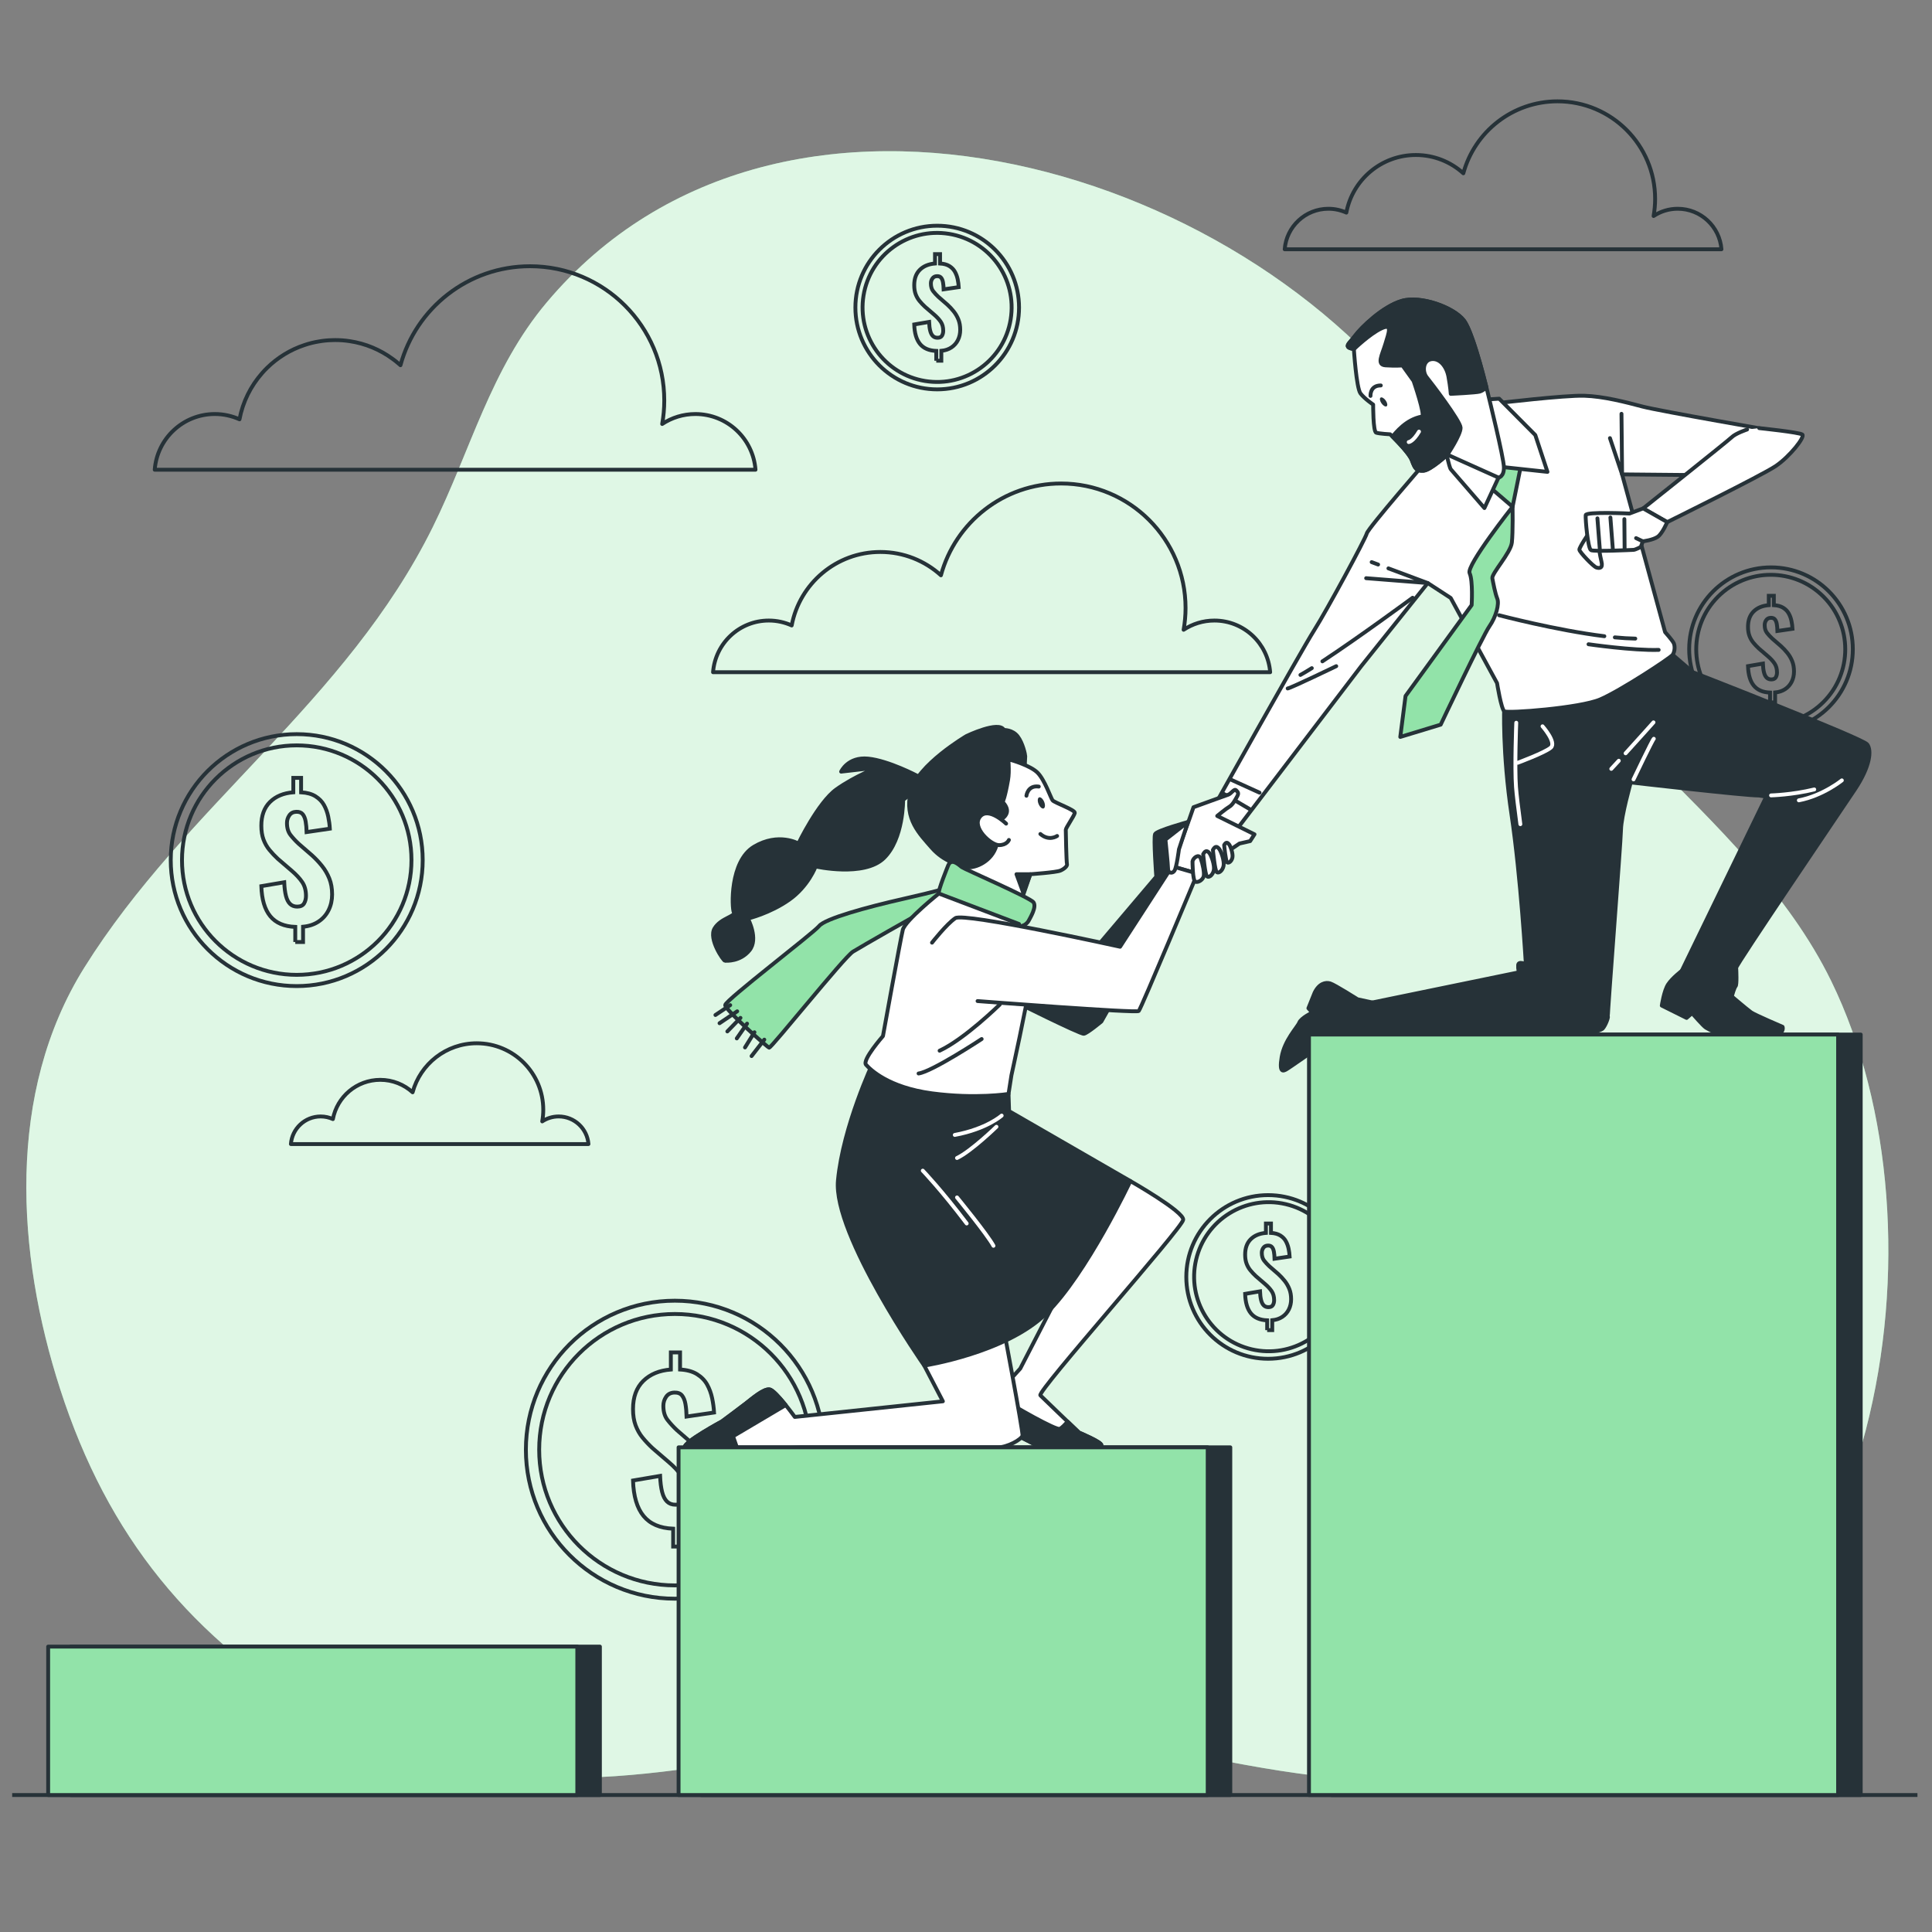 <?xml version="1.0" encoding="utf-8"?>
<!-- Generator: Adobe Illustrator 27.5.0, SVG Export Plug-In . SVG Version: 6.00 Build 0)  -->
<svg version="1.1" xmlns="http://www.w3.org/2000/svg" xmlns:xlink="http://www.w3.org/1999/xlink" x="0px" y="0px"
	 viewBox="0 0 500 500" style="enable-background:new 0 0 500 500;" xml:space="preserve">
<rect x="0" y="0" width="500" height="500" fill="#808080" stroke="none"/>
<g id="Background_Simple">
	<g>
		<path style="fill:#92E3A9;" d="M383.163,133.143c-3.35-6.492-6.862-12.887-10.857-18.98
			C326.195,43.845,202.699,5.565,141.507,78.247c-14.585,17.323-19.668,38.256-29.484,58.123
			c-22.327,45.185-64.042,72.199-90.198,114.039c-20.275,32.434-17.572,74.002-6.262,109.064
			c12.291,38.1,33.921,64.709,68.519,84.936c38.787,22.676,80.272,16.38,122.197,8.489c18.855-3.549,38.295-7.169,57.574-5.815
			c24.137,1.696,47.968,8.527,71.915,11.848c24.905,3.453,50.745,4.27,74.736-3.256c76.83-24.1,95.031-137.037,63.437-201.732
			c-11.184-22.9-30.138-40.567-47.738-58.492C407.204,176.101,395.559,157.164,383.163,133.143z"/>
		<path style="opacity:0.7;fill:#FFFFFF;" d="M383.163,133.143c-3.35-6.492-6.862-12.887-10.857-18.98
			C326.195,43.845,202.699,5.565,141.507,78.247c-14.585,17.323-19.668,38.256-29.484,58.123
			c-22.327,45.185-64.042,72.199-90.198,114.039c-20.275,32.434-17.572,74.002-6.262,109.064
			c12.291,38.1,33.921,64.709,68.519,84.936c38.787,22.676,80.272,16.38,122.197,8.489c18.855-3.549,38.295-7.169,57.574-5.815
			c24.137,1.696,47.968,8.527,71.915,11.848c24.905,3.453,50.745,4.27,74.736-3.256c76.83-24.1,95.031-137.037,63.437-201.732
			c-11.184-22.9-30.138-40.567-47.738-58.492C407.204,176.101,395.559,157.164,383.163,133.143z"/>
	</g>
</g>
<g id="Floor">
	<line style="fill:none;stroke:#263238;stroke-miterlimit:10;" x1="3.15" y1="464.552" x2="496.232" y2="464.552"/>
</g>
<g id="Money">
	<g>
		<circle style="fill:none;stroke:#263238;stroke-miterlimit:10;" cx="76.792" cy="222.597" r="32.602"/>
		<circle style="fill:none;stroke:#263238;stroke-miterlimit:10;" cx="76.792" cy="222.597" r="29.693"/>
		<g>
			<path style="fill:none;stroke:#263238;stroke-miterlimit:10;" d="M76.414,243.793v-3.908c-2.885-0.112-5.043-1.036-6.471-2.774
				c-1.428-1.736-2.2-4.328-2.311-7.774l5.925-1.008c0.056,1.401,0.203,2.57,0.441,3.508c0.238,0.939,0.595,1.639,1.072,2.101
				c0.476,0.462,1.092,0.693,1.849,0.693c0.868,0,1.463-0.28,1.786-0.84c0.322-0.56,0.483-1.204,0.483-1.933
				c0-1.429-0.33-2.626-0.988-3.593c-0.658-0.967-1.562-1.94-2.71-2.921l-3.572-3.067c-0.813-0.756-1.541-1.527-2.185-2.311
				c-0.645-0.784-1.156-1.681-1.534-2.689c-0.378-1.009-0.567-2.199-0.567-3.572c0-2.633,0.749-4.685,2.248-6.156
				c1.498-1.471,3.509-2.304,6.03-2.5v-3.74h2.017v3.74c1.513,0.084,2.752,0.427,3.719,1.029c0.966,0.603,1.702,1.359,2.206,2.269
				c0.504,0.91,0.868,1.905,1.092,2.983c0.224,1.079,0.364,2.122,0.42,3.131l-6.009,0.883c-0.028-1.036-0.112-1.954-0.252-2.752
				c-0.141-0.799-0.393-1.422-0.756-1.87c-0.364-0.448-0.925-0.658-1.681-0.63c-0.785,0.028-1.38,0.336-1.786,0.924
				c-0.407,0.588-0.609,1.247-0.609,1.975c0,1.289,0.308,2.326,0.925,3.109c0.616,0.785,1.316,1.541,2.101,2.269l3.488,3.025
				c0.924,0.84,1.778,1.751,2.563,2.731c0.784,0.981,1.414,2.066,1.891,3.257c0.476,1.191,0.714,2.557,0.714,4.097
				c0,1.485-0.301,2.836-0.903,4.055c-0.603,1.219-1.471,2.206-2.605,2.962c-1.135,0.757-2.473,1.204-4.013,1.345v3.95H76.414z"/>
		</g>
	</g>
	<g>
		<circle style="fill:none;stroke:#263238;stroke-miterlimit:10;" cx="242.551" cy="79.592" r="21.176"/>
		
			<ellipse transform="matrix(0.161 -0.987 0.987 0.161 124.912 306.147)" style="fill:none;stroke:#263238;stroke-miterlimit:10;" cx="242.551" cy="79.592" rx="19.287" ry="19.287"/>
		<g>
			<path style="fill:none;stroke:#263238;stroke-miterlimit:10;" d="M242.305,93.36v-2.538c-1.874-0.073-3.275-0.673-4.203-1.802
				c-0.928-1.128-1.429-2.811-1.501-5.049l3.848-0.655c0.036,0.91,0.132,1.669,0.287,2.279c0.154,0.61,0.386,1.064,0.696,1.365
				c0.309,0.3,0.71,0.45,1.201,0.45c0.564,0,0.951-0.182,1.16-0.546c0.209-0.364,0.314-0.782,0.314-1.256
				c0-0.928-0.214-1.706-0.642-2.334c-0.428-0.628-1.014-1.26-1.76-1.897l-2.32-1.992c-0.528-0.491-1.001-0.992-1.419-1.501
				c-0.419-0.509-0.751-1.092-0.996-1.747c-0.246-0.655-0.368-1.428-0.368-2.32c0-1.71,0.487-3.043,1.46-3.998
				c0.973-0.955,2.279-1.496,3.917-1.624v-2.429h1.31v2.429c0.983,0.055,1.788,0.278,2.415,0.669
				c0.628,0.392,1.105,0.883,1.433,1.474c0.328,0.591,0.564,1.238,0.71,1.938c0.146,0.701,0.236,1.378,0.273,2.034l-3.903,0.573
				c-0.018-0.673-0.073-1.269-0.163-1.788c-0.091-0.519-0.255-0.923-0.491-1.215c-0.237-0.291-0.601-0.427-1.092-0.41
				c-0.51,0.018-0.896,0.218-1.16,0.6c-0.264,0.382-0.396,0.81-0.396,1.283c0,0.837,0.2,1.511,0.601,2.02
				c0.4,0.51,0.855,1.001,1.365,1.474l2.266,1.965c0.6,0.546,1.155,1.137,1.665,1.774c0.509,0.637,0.919,1.342,1.228,2.115
				c0.309,0.774,0.464,1.661,0.464,2.661c0,0.965-0.196,1.842-0.587,2.634c-0.391,0.792-0.955,1.433-1.692,1.924
				c-0.737,0.491-1.606,0.782-2.607,0.873v2.566H242.305z"/>
		</g>
	</g>
	<g>
		<circle style="fill:none;stroke:#263238;stroke-miterlimit:10;" cx="328.188" cy="330.473" r="21.176"/>
		
			<ellipse transform="matrix(0.228 -0.974 0.974 0.228 -68.375 574.722)" style="fill:none;stroke:#263238;stroke-miterlimit:10;" cx="328.188" cy="330.473" rx="19.287" ry="19.287"/>
		<g>
			<path style="fill:none;stroke:#263238;stroke-miterlimit:10;" d="M327.942,344.241v-2.538c-1.874-0.073-3.275-0.673-4.203-1.802
				c-0.928-1.128-1.429-2.811-1.501-5.049l3.848-0.655c0.036,0.91,0.132,1.67,0.287,2.279c0.154,0.61,0.386,1.065,0.696,1.365
				c0.309,0.3,0.71,0.45,1.201,0.45c0.564,0,0.95-0.182,1.16-0.546c0.209-0.364,0.314-0.782,0.314-1.255
				c0-0.928-0.214-1.706-0.641-2.334c-0.428-0.628-1.014-1.26-1.76-1.897l-2.32-1.992c-0.528-0.491-1.001-0.992-1.419-1.501
				c-0.419-0.509-0.751-1.092-0.996-1.747c-0.246-0.655-0.368-1.428-0.368-2.32c0-1.71,0.486-3.043,1.46-3.999
				c0.973-0.955,2.279-1.496,3.917-1.624v-2.429h1.31v2.429c0.983,0.055,1.788,0.278,2.415,0.669
				c0.628,0.392,1.106,0.883,1.433,1.474c0.327,0.591,0.564,1.238,0.71,1.938c0.146,0.701,0.237,1.378,0.273,2.033l-3.903,0.573
				c-0.018-0.673-0.073-1.269-0.164-1.788c-0.091-0.519-0.255-0.923-0.491-1.215c-0.237-0.291-0.601-0.427-1.092-0.409
				c-0.51,0.018-0.897,0.218-1.16,0.6c-0.264,0.382-0.396,0.81-0.396,1.283c0,0.837,0.2,1.511,0.601,2.02
				c0.4,0.51,0.855,1.001,1.365,1.474l2.266,1.965c0.6,0.546,1.155,1.137,1.665,1.774c0.509,0.637,0.918,1.342,1.228,2.115
				c0.309,0.774,0.464,1.66,0.464,2.661c0,0.965-0.196,1.842-0.587,2.634c-0.392,0.792-0.955,1.433-1.692,1.924
				c-0.737,0.491-1.606,0.782-2.607,0.873v2.565H327.942z"/>
		</g>
	</g>
	<g>
		<circle style="fill:none;stroke:#263238;stroke-miterlimit:10;" cx="458.333" cy="168.014" r="21.176"/>
		
			<ellipse transform="matrix(0.707 -0.707 0.707 0.707 15.439 373.301)" style="fill:none;stroke:#263238;stroke-miterlimit:10;" cx="458.333" cy="168.014" rx="19.287" ry="19.287"/>
		<g>
			<path style="fill:none;stroke:#263238;stroke-miterlimit:10;" d="M458.087,181.782v-2.538c-1.874-0.073-3.275-0.673-4.203-1.802
				c-0.928-1.128-1.429-2.811-1.501-5.049l3.848-0.655c0.036,0.91,0.132,1.67,0.287,2.279c0.154,0.61,0.386,1.065,0.696,1.365
				c0.309,0.3,0.71,0.45,1.201,0.45c0.564,0,0.95-0.182,1.16-0.546c0.209-0.364,0.314-0.782,0.314-1.255
				c0-0.928-0.214-1.706-0.642-2.334c-0.428-0.628-1.014-1.26-1.76-1.897l-2.32-1.992c-0.528-0.491-1.001-0.992-1.419-1.501
				c-0.419-0.509-0.751-1.092-0.996-1.747c-0.246-0.655-0.368-1.428-0.368-2.32c0-1.71,0.487-3.043,1.46-3.999
				c0.973-0.955,2.279-1.496,3.917-1.624v-2.429h1.31v2.429c0.983,0.055,1.788,0.278,2.416,0.669
				c0.628,0.391,1.105,0.883,1.433,1.474c0.328,0.591,0.564,1.238,0.71,1.938c0.146,0.701,0.237,1.378,0.273,2.033l-3.903,0.573
				c-0.018-0.673-0.073-1.269-0.163-1.788c-0.091-0.519-0.255-0.923-0.491-1.215c-0.237-0.291-0.601-0.427-1.092-0.409
				c-0.51,0.018-0.896,0.218-1.16,0.6c-0.264,0.382-0.396,0.81-0.396,1.283c0,0.837,0.2,1.511,0.601,2.02
				c0.4,0.51,0.855,1.001,1.365,1.474l2.266,1.965c0.6,0.546,1.155,1.137,1.665,1.774c0.509,0.637,0.918,1.342,1.228,2.115
				c0.309,0.774,0.464,1.66,0.464,2.661c0,0.965-0.196,1.842-0.587,2.634c-0.392,0.792-0.955,1.433-1.692,1.924
				c-0.737,0.491-1.606,0.782-2.607,0.873v2.566H458.087z"/>
		</g>
	</g>
	<g>
		<circle style="fill:none;stroke:#263238;stroke-miterlimit:10;" cx="174.658" cy="375.18" r="38.56"/>
		<circle style="fill:none;stroke:#263238;stroke-miterlimit:10;" cx="174.658" cy="375.18" r="35.119"/>
		<g>
			<path style="fill:none;stroke:#263238;stroke-miterlimit:10;" d="M174.211,400.249v-4.622c-3.413-0.133-5.964-1.225-7.654-3.28
				c-1.69-2.054-2.602-5.119-2.733-9.194l7.007-1.192c0.066,1.657,0.24,3.04,0.522,4.149c0.281,1.11,0.704,1.939,1.268,2.485
				c0.563,0.547,1.292,0.82,2.187,0.82c1.027,0,1.731-0.331,2.112-0.994c0.381-0.663,0.572-1.424,0.572-2.286
				c0-1.69-0.39-3.106-1.168-4.249c-0.779-1.143-1.847-2.294-3.205-3.454l-4.224-3.628c-0.961-0.895-1.823-1.806-2.584-2.733
				c-0.763-0.927-1.367-1.988-1.814-3.181c-0.447-1.193-0.671-2.601-0.671-4.224c0-3.114,0.886-5.541,2.659-7.281
				c1.772-1.74,4.15-2.725,7.132-2.957v-4.423H176v4.423c1.789,0.1,3.255,0.506,4.398,1.218c1.143,0.713,2.013,1.608,2.609,2.684
				c0.596,1.077,1.027,2.254,1.292,3.528c0.265,1.276,0.431,2.51,0.497,3.703l-7.107,1.044c-0.033-1.225-0.133-2.311-0.298-3.255
				c-0.166-0.944-0.465-1.681-0.895-2.211c-0.431-0.53-1.094-0.778-1.988-0.746c-0.928,0.034-1.632,0.397-2.112,1.093
				c-0.481,0.696-0.721,1.475-0.721,2.336c0,1.524,0.364,2.751,1.094,3.677c0.728,0.928,1.557,1.823,2.485,2.684l4.125,3.578
				c1.093,0.994,2.103,2.071,3.032,3.23c0.927,1.16,1.673,2.444,2.236,3.852c0.563,1.409,0.845,3.024,0.845,4.846
				c0,1.756-0.357,3.355-1.068,4.796c-0.713,1.441-1.74,2.609-3.081,3.504c-1.342,0.895-2.924,1.424-4.746,1.59v4.672H174.211z"/>
		</g>
	</g>
</g>
<g id="Clouds">
	<path style="fill:none;stroke:#263238;stroke-linecap:round;stroke-linejoin:round;stroke-miterlimit:10;" d="M195.522,121.57
		H40.042c0.61-8.07,7.34-14.42,15.56-14.42c2.28,0,4.43,0.5,6.38,1.37c0.85-4.52,2.91-8.61,5.83-11.93
		c0.41-0.48,0.85-0.95,1.31-1.39c2.7-2.64,5.98-4.68,9.64-5.89c1.23-0.42,2.51-0.74,3.82-0.95c1.07-0.19,2.17-0.3,3.29-0.33
		c0.29-0.02,0.58-0.02,0.87-0.02c1.27,0,2.52,0.09,3.74,0.28c4.11,0.61,7.9,2.22,11.11,4.58c0.51,0.36,1.02,0.76,1.5,1.18
		c0.19,0.15,0.37,0.31,0.55,0.47c4.01-14.76,17.49-25.62,33.53-25.62c19.19,0,34.74,15.56,34.74,34.75c0,2.07-0.19,4.1-0.54,6.08
		c2.47-1.63,5.42-2.58,8.59-2.58C188.182,107.15,194.912,113.5,195.522,121.57z"/>
	<path style="fill:none;stroke:#263238;stroke-linecap:round;stroke-linejoin:round;stroke-miterlimit:10;" d="M328.715,173.97
		c-0.57-7.479-6.806-13.374-14.431-13.374c-2.943,0-5.677,0.883-7.963,2.391c0.323-1.831,0.501-3.712,0.501-5.635
		c0-17.795-14.425-32.22-32.22-32.22c-14.865,0-27.372,10.07-31.089,23.758c-4.145-3.752-9.641-6.039-15.673-6.039
		c-11.417,0-20.915,8.192-22.951,19.018c-1.809-0.812-3.808-1.273-5.919-1.273c-7.626,0-13.861,5.895-14.432,13.374H328.715z"/>
	<path style="fill:none;stroke:#263238;stroke-linecap:round;stroke-linejoin:round;stroke-miterlimit:10;" d="M152.289,296.081
		c-0.305-3.995-3.635-7.143-7.708-7.143c-1.572,0-3.032,0.472-4.253,1.277c0.173-0.978,0.268-1.982,0.268-3.01
		c0-9.504-7.704-17.208-17.209-17.208c-7.939,0-14.619,5.378-16.605,12.689c-2.214-2.004-5.149-3.225-8.371-3.225
		c-6.098,0-11.17,4.375-12.258,10.157c-0.966-0.434-2.034-0.68-3.161-0.68c-4.073,0-7.403,3.148-7.708,7.143H152.289z"/>
	<path style="fill:none;stroke:#263238;stroke-linecap:round;stroke-linejoin:round;stroke-miterlimit:10;" d="M445.508,64.512
		c-0.447-5.864-5.336-10.485-11.314-10.485c-2.307,0-4.451,0.692-6.243,1.874c0.253-1.435,0.393-2.91,0.393-4.418
		c0-13.95-11.309-25.259-25.259-25.259c-11.654,0-21.459,7.894-24.373,18.626c-3.249-2.942-7.558-4.734-12.287-4.734
		c-8.95,0-16.396,6.423-17.992,14.909c-1.418-0.636-2.986-0.998-4.641-0.998c-5.978,0-10.866,4.621-11.314,10.485H445.508z"/>
</g>
<g id="Characters">
	<g>
		<g>
			<g>
				<path style="fill:#263238;stroke:#263238;stroke-linecap:round;stroke-linejoin:round;stroke-miterlimit:10;" d="M446.88,256.78
					c0,0,5.312,4.517,6.301,5.212c0.989,0.695,8.14,3.744,8.14,3.744s0.359,0.831-0.558,1.619
					c-0.917,0.787-9.582,1.526-12.138,1.331c-2.556-0.194-6.48-2.339-7.135-2.731c-0.656-0.393-3.577-3.753-3.577-3.753
					l-1.426,1.236l-6.415-3.191c0,0,0.556-3.847,1.644-5.491c1.087-1.644,3.52-3.502,3.52-3.502L446.88,256.78z"/>
				<path style="fill:#263238;stroke:#263238;stroke-linecap:round;stroke-linejoin:round;stroke-miterlimit:10;" d="
					M355.163,259.438l-3.823-0.823c0,0-5.911-3.746-7.096-4.112c-1.185-0.367-2.863,0.033-4.021,2.423l-1.61,4.004l1.009,1.118
					c0,0-2.902,1.414-3.375,2.604c-0.473,1.19-3.812,4.535-4.555,8.921c-0.742,4.387,0.593,3.473,1.112,3.236
					c0.519-0.237,8.625-5.936,9.86-6.738c1.234-0.803,9.435-2.367,9.435-2.367S353.486,260.633,355.163,259.438z"/>
				<g>
					<path style="fill:#263238;stroke:#263238;stroke-linecap:round;stroke-linejoin:round;stroke-miterlimit:10;" d="
						M389.282,182.784c0,0-0.505,11.937,1.903,28.079c2.408,16.142,3.705,38.679,3.705,38.679s-1.92-0.907-1.99,0.222
						c-0.07,1.129,0.216,1.866,0.216,1.866l-37.952,7.808c0,0-2.185,1.357-2.503,5.124c-0.318,3.767-0.163,4.385-0.163,4.385
						s36.401-0.013,46.014-0.354c9.614-0.341,15.554-1.629,16.267-2.414c0.712-0.785,1.489-2.824,1.346-3.192
						c-0.143-0.368,3.315-44.612,3.389-48.243c0.074-3.63,2.533-12.254,2.533-12.254s29.677,3.432,33.177,3.387l1.89,0.284
						l-21.878,45.093c0,0,2.939,3.86,7.004,5.163c4.065,1.304,6.056,1.082,6.056,1.082s0.533-1.902,0.889-2.294
						c0.356-0.392,0.181-4.011,0.144-4.76c-0.036-0.749,26.742-40.201,30.706-46.147c3.964-5.945,4.388-10.093,3.187-11.66
						c-1.202-1.568-45.082-18.664-45.082-18.664l-5.26-4.515c0,0-12.194,8.792-19.691,11.532
						C405.691,183.73,389.282,182.784,389.282,182.784z"/>
					<g>
						<path style="fill:none;stroke:#FFFFFF;stroke-linecap:round;stroke-linejoin:round;stroke-miterlimit:10;" d="
							M422.758,201.704c0,0,4.881-10.242,5.244-10.51"/>
						<path style="fill:none;stroke:#FFFFFF;stroke-linecap:round;stroke-linejoin:round;stroke-miterlimit:10;" d="
							M418.942,196.879c-0.661,0.719-1.315,1.427-1.944,2.103"/>
						<path style="fill:none;stroke:#FFFFFF;stroke-linecap:round;stroke-linejoin:round;stroke-miterlimit:10;" d="
							M427.921,186.946c0,0-3.473,3.901-7.216,8.007"/>
						<path style="fill:none;stroke:#FFFFFF;stroke-linecap:round;stroke-linejoin:round;stroke-miterlimit:10;" d="
							M399.205,187.963c0,0,3.705,4.198,2.144,5.524c-1.562,1.326-8.565,3.917-8.565,3.917"/>
						<path style="fill:none;stroke:#FFFFFF;stroke-linecap:round;stroke-linejoin:round;stroke-miterlimit:10;" d="
							M392.407,187.042c0,0-0.448,11.403-0.069,16.637c0.139,1.919,0.589,5.607,1.128,9.621"/>
						<path style="fill:none;stroke:#FFFFFF;stroke-linecap:round;stroke-linejoin:round;stroke-miterlimit:10;" d="M458.348,205.85
							c0,0,5.496-0.141,11.181-1.542"/>
						<path style="fill:none;stroke:#FFFFFF;stroke-linecap:round;stroke-linejoin:round;stroke-miterlimit:10;" d="M476.669,201.96
							c0,0-4.934,3.991-11.13,5.167"/>
					</g>
				</g>
			</g>
			<g>
				<path style="fill:#FFFFFF;stroke:#263238;stroke-linecap:round;stroke-linejoin:round;stroke-miterlimit:10;" d="
					M369.681,118.73c0,0-15.577,17.881-15.957,19.325c-0.381,1.444-10.251,19.748-13.689,25.175
					c-3.438,5.427-26.916,47.441-26.916,47.441l5.431,5.963l33.747-44.25l17.207-21.491l5.937,3.859l11.996,22.04
					c0,0,1.062,6.716,1.888,7.294c0.826,0.578,19.565-0.835,24.786-3.064c5.221-2.228,18.189-10.738,18.767-11.564
					c0.578-0.826,0.645-2.25,0.28-3.016c-0.365-0.766-2.234-2.854-2.234-2.854l-11.127-40.817l31.222,0.289l9.371-11.33
					c0,0-30.916-5.358-35.25-6.5c-4.333-1.142-10.111-2.665-15.169-2.813c-5.058-0.149-22.439,1.913-22.439,1.913L369.681,118.73z"
					/>
				<path style="fill:none;stroke:#263238;stroke-linecap:round;stroke-linejoin:round;stroke-miterlimit:10;" d="M417.922,164.95
					c1.863,0.18,3.646,0.294,5.289,0.32"/>
				<path style="fill:none;stroke:#263238;stroke-linecap:round;stroke-linejoin:round;stroke-miterlimit:10;" d="M387.952,159.22
					c0,0,14.7,3.883,27.253,5.431"/>
				<path style="fill:none;stroke:#263238;stroke-linecap:round;stroke-linejoin:round;stroke-miterlimit:10;" d="M411.11,166.731
					c0,0,11.475,1.669,18.151,1.46"/>
				<path style="fill:none;stroke:#263238;stroke-linecap:round;stroke-linejoin:round;stroke-miterlimit:10;" d="M339.494,172.917
					c-1.108,0.693-2.104,1.289-2.945,1.754"/>
				<path style="fill:none;stroke:#263238;stroke-linecap:round;stroke-linejoin:round;stroke-miterlimit:10;" d="M365.588,154.694
					c0,0-13.905,10.26-23.353,16.462"/>
				<path style="fill:none;stroke:#263238;stroke-linecap:round;stroke-linejoin:round;stroke-miterlimit:10;" d="M345.816,172.406
					c0,0-11.533,5.561-12.563,5.767"/>
				
					<line style="fill:none;stroke:#263238;stroke-linecap:round;stroke-linejoin:round;stroke-miterlimit:10;" x1="318.504" y1="201.749" x2="325.967" y2="205.141"/>
				
					<line style="fill:none;stroke:#263238;stroke-linecap:round;stroke-linejoin:round;stroke-miterlimit:10;" x1="316.256" y1="205.188" x2="323.646" y2="209.529"/>
				<polyline style="fill:none;stroke:#263238;stroke-linecap:round;stroke-linejoin:round;stroke-miterlimit:10;" points="
					359.324,147.095 369.503,150.892 353.558,149.636 				"/>
				
					<line style="fill:none;stroke:#263238;stroke-linecap:round;stroke-linejoin:round;stroke-miterlimit:10;" x1="354.986" y1="145.477" x2="356.658" y2="146.101"/>
				<polyline style="fill:none;stroke:#263238;stroke-linecap:round;stroke-linejoin:round;stroke-miterlimit:10;" points="
					416.654,113.386 419.797,122.772 419.639,107.093 				"/>
			</g>
			<g>
				<g>
					<polygon style="fill:#92E3A9;stroke:#263238;stroke-linecap:round;stroke-linejoin:round;stroke-miterlimit:10;" points="
						384.654,125.314 391.456,131.149 393.838,119.395 387.498,115.882 					"/>
					<path style="fill:#92E3A9;stroke:#263238;stroke-linecap:round;stroke-linejoin:round;stroke-miterlimit:10;" d="
						M391.456,131.149c0,0-12.037,15.195-11.126,17.175c0.911,1.98,0.531,8.275,0.531,8.275l-17.112,23.528l-1.359,10.591
						l10.457-3.179c0,0,10.877-22.971,12.6-25.434c1.723-2.462,2.606-5.811,2.047-7.186c-0.559-1.375-1.041-4.009-1.277-5.248
						c-0.236-1.239,4.752-6.576,5.05-9.26C391.565,137.726,391.456,131.149,391.456,131.149z"/>
				</g>
				<path style="fill:#FFFFFF;stroke:#263238;stroke-linecap:round;stroke-linejoin:round;stroke-miterlimit:10;" d="
					M374.001,115.921c0,0,1.026,5.01,1.484,5.545c0.457,0.535,8.679,10.018,8.679,10.018l3.651-7.879l1.394-2.701l11.273,1.215
					l-3.149-9.527l-9.345-9.411l-3.089,0.198L374.001,115.921z"/>
				<g>
					<path style="fill:#FFFFFF;stroke:#263238;stroke-linecap:round;stroke-linejoin:round;stroke-miterlimit:10;" d="
						M350.381,90.366c0,0,0.645,10.055,1.712,11.452c1.067,1.397,3.279,2.884,3.279,2.884s-0.039,7.005,0.793,7.277
						c0.832,0.272,3.61,0.42,3.61,0.42s4.846,4.648,5.603,6.689c0.758,2.041,1.123,2.853,2.996,2.733
						c1.873-0.12,6.211-4.16,6.211-4.16l13.232,5.942c0,0,1.45-0.198,1.394-2.701c-0.056-2.504-4.011-18.548-4.011-18.548
						s-3.746-16.058-6.366-19.442c-2.62-3.384-11.177-6.492-16.098-5.027c-4.921,1.465-10.427,6.833-12.063,9.027
						C349.036,89.107,347.534,89.804,350.381,90.366z"/>
					<path style="fill:#263238;stroke:#263238;stroke-linecap:round;stroke-linejoin:round;stroke-miterlimit:10;" d="
						M358.538,89.02c-0.86,2.876-2.371,5.376,0.042,5.535c2.413,0.159,4.39,0.032,4.39,0.032l2.868,3.995
						c0,0,3.114,9.04,2.169,9.215c-4.21,0.777-6.719,4.181-7.648,5.177c1.307,1.301,4.423,4.51,5.019,6.115
						c0.758,2.041,1.123,2.853,2.996,2.733c1.873-0.12,6.211-4.16,6.211-4.16s3.529-5.241,3.416-7.01
						c-0.113-1.769-7.641-11.629-8.775-13.019c-1.134-1.39-1.009-4.323,1.163-4.672c2.172-0.348,3.983,1.834,4.469,4.519
						c0.486,2.685,0.599,4.454,0.599,4.454s6.562-0.317,7.485-0.585c0.655-0.19,1.384-0.749,1.756-1.061
						c-1.108-4.447-3.827-14.745-5.865-17.377c-2.62-3.384-11.177-6.492-16.098-5.027c-4.921,1.465-10.427,6.833-12.063,9.027
						c-1.635,2.194-3.137,2.891-0.291,3.453c0,0,4.023-3.902,7.064-5.35C360.487,83.566,359.398,86.144,358.538,89.02z"/>
					<path style="fill:#263238;" d="M358.616,103.642c0.435,0.617,0.546,1.287,0.249,1.496c-0.297,0.209-0.89-0.121-1.325-0.738
						c-0.435-0.617-0.546-1.287-0.249-1.496C357.588,102.694,358.181,103.025,358.616,103.642z"/>
					<path style="fill:none;stroke:#263238;stroke-linecap:round;stroke-linejoin:round;stroke-miterlimit:10;" d="M354.681,102.463
						c0,0-0.175-2.727,2.667-2.707"/>
					<path style="fill:none;stroke:#FFFFFF;stroke-linecap:round;stroke-linejoin:round;stroke-miterlimit:10;" d="M364.576,114.406
						c0,0,1.111-0.071,2.666-2.707"/>
				</g>
			</g>
			<g>
				<path style="fill:#FFFFFF;stroke:#263238;stroke-linecap:round;stroke-linejoin:round;stroke-miterlimit:10;" d="
					M452.148,111.156c0,0-2.935,0.977-3.974,1.991c-1.039,1.013-22.922,18.427-22.922,18.427l6.223,3.545
					c0,0,24.435-12.055,28.065-14.497c3.63-2.442,7.717-7.595,6.891-8.173c-0.826-0.578-11.15-1.651-11.15-1.651"/>
				<path style="fill:#FFFFFF;stroke:#263238;stroke-linecap:round;stroke-linejoin:round;stroke-miterlimit:10;" d="
					M411.296,137.833c0,0-2.596,3.795-2.556,4.424c0.04,0.628,3.592,4.345,4.398,4.609c0.806,0.264,1.749,0.203,1.323-1.505
					c-0.425-1.708-0.733-4.055-0.733-4.055L411.296,137.833z"/>
				<g>
					<path style="fill:#FFFFFF;stroke:#263238;stroke-linecap:round;stroke-linejoin:round;stroke-miterlimit:10;" d="
						M425.252,131.573l-3.543,1.332c0,0-11.237-0.541-11.333,0.411c-0.097,0.953,0.554,8.642,1.37,9.063
						c0.816,0.421,10.568-0.047,11.039-0.077c0.471-0.03,1.845-0.749,1.845-0.749l0.538-1.454c0,0,2.661-0.328,3.868-1.195
						c1.207-0.866,2.439-3.785,2.439-3.785L425.252,131.573z"/>
					
						<line style="fill:none;stroke:#263238;stroke-linecap:round;stroke-linejoin:round;stroke-miterlimit:10;" x1="413.412" y1="134.146" x2="414.048" y2="142.368"/>
					
						<line style="fill:none;stroke:#263238;stroke-linecap:round;stroke-linejoin:round;stroke-miterlimit:10;" x1="416.769" y1="133.93" x2="417.419" y2="142.369"/>
					
						<line style="fill:none;stroke:#263238;stroke-linecap:round;stroke-linejoin:round;stroke-miterlimit:10;" x1="420.384" y1="134.351" x2="420.451" y2="142.175"/>
				</g>
				
					<line style="fill:none;stroke:#263238;stroke-linecap:round;stroke-linejoin:round;stroke-miterlimit:10;" x1="425.168" y1="140.098" x2="423.417" y2="139.266"/>
			</g>
		</g>
		<g>
			<g>
				<path style="fill:#FFFFFF;stroke:#263238;stroke-linecap:round;stroke-linejoin:round;stroke-miterlimit:10;" d="
					M292.542,305.659c0,0,13.865,7.895,13.672,10.013c-0.193,2.118-37.935,44.482-36.972,45.445
					c0.963,0.963,10.013,9.628,10.013,9.628s5.97,2.503,5.777,3.274c-0.193,0.77-5.777,0.963-7.703,0.963
					c-1.926,0-6.74-0.193-8.088-0.578c-1.348-0.385-5.97-3.081-10.206-5.007c-4.236-1.926-5.199-3.466-4.429-4.622
					c0.77-1.155,9.436-10.591,9.436-10.591l25.418-49.297L292.542,305.659z"/>
				<path style="fill:#263238;stroke:#263238;stroke-linecap:round;stroke-linejoin:round;stroke-miterlimit:10;" d="
					M285.031,374.019c0.193-0.77-5.777-3.274-5.777-3.274s-1.299-1.244-2.965-2.841c-0.592,0.705-1.457,1.645-2.041,1.879
					c-0.963,0.385-11.554-5.585-15.983-8.473c-0.151-0.099-0.291-0.187-0.435-0.28c-1.592,1.78-2.941,3.322-3.223,3.746
					c-0.77,1.155,0.193,2.696,4.429,4.622c4.237,1.926,8.858,4.622,10.206,5.007c1.348,0.385,6.162,0.578,8.088,0.578
					C279.254,374.982,284.839,374.789,285.031,374.019z"/>
			</g>
			<g>
				<path style="fill:#FFFFFF;stroke:#263238;stroke-linecap:round;stroke-linejoin:round;stroke-miterlimit:10;" d="
					M239.201,353.415l4.814,9.243l-38.32,4.044c0,0-5.007-6.932-6.547-7.125c-1.54-0.193-4.429,2.311-6.162,3.659
					c-1.733,1.348-6.162,4.621-6.162,4.621s-10.013,5.392-9.628,6.74c0.385,1.348,30.04,0,30.04,0s48.141,0,50.837,0
					s6.355-2.118,6.547-3.081c0.193-0.963-5.392-30.425-5.392-30.425L239.201,353.415z"/>
				<path style="fill:#263238;stroke:#263238;stroke-linecap:round;stroke-linejoin:round;stroke-miterlimit:10;" d="
					M190.897,375.133l-1.186-3.425l13.632-8.072c-1.52-1.884-3.363-3.956-4.196-4.06c-1.54-0.193-4.429,2.311-6.162,3.659
					c-1.733,1.348-6.162,4.622-6.162,4.622s-10.013,5.392-9.628,6.74C177.375,375.227,183.947,375.268,190.897,375.133z"/>
			</g>
			<g>
				<path style="fill:#263238;stroke:#263238;stroke-linecap:round;stroke-linejoin:round;stroke-miterlimit:10;" d="
					M225.914,275.041c0,0-7.703,16.368-9.05,30.425c-1.348,14.057,22.337,47.949,22.337,47.949s21.182-3.274,31.581-13.48
					c10.398-10.206,21.76-34.277,21.76-34.277l-31.388-18.101l-0.149-4.452L225.914,275.041z"/>
				<path style="fill:none;stroke:#FFFFFF;stroke-linecap:round;stroke-linejoin:round;stroke-miterlimit:10;" d="M238.816,302.963
					c0,0,4.814,5.007,11.361,13.672"/>
				<path style="fill:none;stroke:#FFFFFF;stroke-linecap:round;stroke-linejoin:round;stroke-miterlimit:10;" d="M247.674,309.895
					c0,0,7.895,9.628,9.436,12.517"/>
				<path style="fill:none;stroke:#FFFFFF;stroke-linecap:round;stroke-linejoin:round;stroke-miterlimit:10;" d="M259.228,288.713
					c0,0-3.851,3.466-12.132,5.007"/>
				<path style="fill:none;stroke:#FFFFFF;stroke-linecap:round;stroke-linejoin:round;stroke-miterlimit:10;" d="M257.88,291.602
					c0,0-6.547,6.355-10.206,8.088"/>
			</g>
			<g>
				<path style="fill:#263238;stroke:#263238;stroke-linecap:round;stroke-linejoin:round;stroke-miterlimit:10;" d="
					M307.437,212.731c0,0-8.042,2.208-8.495,3.115c-0.453,0.907,0.302,11.034,0.302,11.034l-16.022,18.893l-20.707-4.686
					l-0.756,17.684c0,0,17.835,8.918,18.742,8.767c0.907-0.151,4.534-3.174,4.534-3.174l22.672-40.205l3.93-12.092L307.437,212.731z
					"/>
				<g>
					<g>
						<g>
							<path style="fill:#263238;stroke:#263238;stroke-linecap:round;stroke-linejoin:round;stroke-miterlimit:10;" d="
								M259.8,188.918c0,0,2.231-0.093,3.572,1.66c1.34,1.752,1.958,4.742,1.958,5.154c0,0.412-0.206,3.814-0.206,3.814
								l-7.834,0.206L259.8,188.918z"/>
							<path style="fill:#FFFFFF;stroke:#263238;stroke-linecap:round;stroke-linejoin:round;stroke-miterlimit:10;" d="
								M261.667,196.696c0,0,4.978,1.4,6.844,3.266c1.867,1.867,3.422,6.533,3.889,7.155c0.467,0.622,5.911,2.489,5.755,3.266
								c-0.155,0.778-2.333,3.889-2.333,4.355s0.155,8.4,0.311,8.866c0.156,0.467-0.622,1.244-1.711,1.711
								c-1.089,0.467-7.777,0.933-7.777,0.933l-2.8,7.466l-17.733-7.777l1.555-3.422c0,0-9.333-7.622-1.244-15.088
								C254.511,199.962,259.8,196.54,261.667,196.696z"/>
							<path style="fill:#263238;stroke:#263238;stroke-linecap:round;stroke-linejoin:round;stroke-miterlimit:10;" d="
								M237.37,200.777c0,0-7.415-3.91-12.674-4.449c-5.258-0.539-7.011,3.371-7.011,3.371l9.438-1.079
								c0,0-5.932,2.292-10.651,5.663c-4.719,3.371-9.842,14.022-9.842,14.022s-5.123-2.966-11.46,0.809
								c-6.337,3.775-5.797,15.909-5.258,16.988c0.539,1.079-3.371,1.483-4.988,4.18c-1.618,2.696,2.292,8.359,2.697,8.359
								c0.404,0,3.91,0.27,6.337-2.697c2.427-2.966-0.405-8.224-0.405-8.224s5.663-1.348,10.651-4.854
								c4.989-3.506,6.876-8.629,6.876-8.629s12.539,2.831,17.662-2.157c5.123-4.988,4.989-15.1,4.989-15.1l3.101-2.292
								L237.37,200.777z"/>
							<path style="fill:#263238;stroke:#263238;stroke-linecap:round;stroke-linejoin:round;stroke-miterlimit:10;" d="
								M259.8,188.918c0,0,1.867,8.4,1.089,12.911c-0.778,4.511-1.4,5.755-1.4,5.755s1.711,1.555,0.933,3.111
								c-0.778,1.555-2.489,1.555-2.489,1.555s1.244,3.422-0.311,7.311c-1.555,3.889-5.911,5.289-7.622,4.822
								c-1.711-0.467-5.755-1.4-8.866-4.978c-3.111-3.578-7.155-7.466-5.444-14.466c1.711-7,14.466-14.466,14.466-14.466
								S258.556,186.43,259.8,188.918z"/>
							<path style="fill:#263238;" d="M270.219,207.495c0.329,0.788,0.275,1.56-0.119,1.725c-0.394,0.164-0.98-0.342-1.309-1.13
								c-0.329-0.788-0.275-1.56,0.119-1.725C269.304,206.201,269.89,206.707,270.219,207.495z"/>
							<path style="fill:none;stroke:#263238;stroke-linecap:round;stroke-linejoin:round;stroke-miterlimit:10;" d="
								M265.639,205.937c0,0,0.309-2.783,3.196-2.371"/>
							<path style="fill:none;stroke:#263238;stroke-linecap:round;stroke-linejoin:round;stroke-miterlimit:10;" d="
								M273.577,216.349c0,0-2.062,1.443-4.329-0.515"/>
							<path style="fill:#FFFFFF;stroke:#263238;stroke-linecap:round;stroke-linejoin:round;stroke-miterlimit:10;" d="
								M260.382,213.153c0,0-4.639-4.536-6.803-1.752c-2.165,2.783,2.886,7.319,4.948,7.319c2.062,0,2.577-1.34,2.577-1.34"/>
							<polygon style="fill:#263238;stroke:#263238;stroke-linecap:round;stroke-linejoin:round;stroke-miterlimit:10;" points="
								266.644,226.25 263.062,226.245 264.918,231.296 							"/>
						</g>
						<g>
							<path style="fill:#92E3A9;stroke:#263238;stroke-linecap:round;stroke-linejoin:round;stroke-miterlimit:10;" d="
								M244.195,230.018c0,0-1.225,0.525-10.499,2.625c-9.274,2.1-20.122,5.074-21.697,6.999
								c-1.575,1.925-24.322,19.247-24.322,20.472c0,1.225,10.848,10.849,11.374,11.023c0.525,0.175,19.422-23.447,21.697-24.847
								c2.275-1.4,16.623-9.624,17.848-10.149c1.225-0.525,10.674-3.15,10.674-3.15L244.195,230.018z"/>
							
								<line style="fill:none;stroke:#263238;stroke-linecap:round;stroke-linejoin:round;stroke-miterlimit:10;" x1="188.979" y1="260.13" x2="185.153" y2="262.681"/>
							
								<line style="fill:none;stroke:#263238;stroke-linecap:round;stroke-linejoin:round;stroke-miterlimit:10;" x1="190.786" y1="261.725" x2="186.216" y2="264.807"/>
							
								<line style="fill:none;stroke:#263238;stroke-linecap:round;stroke-linejoin:round;stroke-miterlimit:10;" x1="191.636" y1="263.425" x2="188.235" y2="266.933"/>
							
								<line style="fill:none;stroke:#263238;stroke-linecap:round;stroke-linejoin:round;stroke-miterlimit:10;" x1="193.337" y1="264.913" x2="190.68" y2="268.74"/>
							
								<line style="fill:none;stroke:#263238;stroke-linecap:round;stroke-linejoin:round;stroke-miterlimit:10;" x1="195.25" y1="267.145" x2="192.806" y2="271.078"/>
							
								<line style="fill:none;stroke:#263238;stroke-linecap:round;stroke-linejoin:round;stroke-miterlimit:10;" x1="197.801" y1="269.059" x2="194.506" y2="273.31"/>
						</g>
						<path style="fill:#92E3A9;stroke:#263238;stroke-linecap:round;stroke-linejoin:round;stroke-miterlimit:10;" d="
							M245.42,223.894c0,0-2.8,6.824-2.45,7.349c0.35,0.525,15.923,6.824,18.723,8.049c2.8,1.225,4.199-0.35,4.549-1.05
							c0.35-0.7,2.1-3.5,1.225-4.724c-0.875-1.225-17.848-8.574-18.548-9.099C248.22,223.894,246.295,221.969,245.42,223.894z"/>
					</g>
					<path style="fill:#FFFFFF;stroke:#263238;stroke-linecap:round;stroke-linejoin:round;stroke-miterlimit:10;" d="
						M242.97,231.243c0,0-8.719,6.972-9.324,9.391c-0.605,2.418-5.139,27.509-5.139,27.509s-5.441,6.197-4.383,7.406
						c1.058,1.209,5.744,5.895,17.079,7.406c11.336,1.511,19.8,0.151,19.8,0.151l0.756-4.837c0,0,4.232-19.347,4.383-21.765
						c0.151-2.418-2.418-17.382-2.418-17.382L242.97,231.243z"/>
				</g>
			</g>
			<g>
				<path style="fill:#FFFFFF;stroke:#263238;stroke-linecap:round;stroke-linejoin:round;stroke-miterlimit:10;" d="
					M303.363,224.193l4.51-12.403l1.002-2.882c0,0,8.269-3.007,9.02-3.257c0.752-0.251,1.503-1.629,2.005-1.128
					c0.501,0.501,0.752,0.752,0.251,1.629c-0.501,0.877-1.128,2.13-2.004,2.631c-0.877,0.501-3.132,2.38-3.132,2.38l9.647,4.761
					l-1.128,1.754l-2.756,0.626c0,0-8.143,5.512-9.146,6.014c-1.002,0.501-1.754,1.754-1.754,1.754L303.363,224.193z"/>
				<g>
					<path style="fill:#FFFFFF;stroke:#263238;stroke-linecap:round;stroke-linejoin:round;stroke-miterlimit:10;" d="
						M241.204,243.959c0,0,3.779-4.837,6.046-6.348c2.267-1.512,42.623,7.406,42.623,7.406l13.49-20.823l6.515,1.879
						c0,0-14.563,34.966-15.167,35.57c-0.605,0.605-41.716-2.569-41.716-2.569"/>
					<path style="fill:#FFFFFF;stroke:#263238;stroke-linecap:round;stroke-linejoin:round;stroke-miterlimit:10;" d="
						M307.437,212.731l-5.823,4.561c0,0,0.679,6.502,0.679,7.57c0,1.068,1.068,1.359,1.65,0.485
						c0.582-0.873,1.164-5.532,1.164-5.532L307.437,212.731z"/>
					<path style="fill:none;stroke:#263238;stroke-linecap:round;stroke-linejoin:round;stroke-miterlimit:10;" d="M258.737,259.98
						c0,0-9.069,8.918-15.568,11.941"/>
					<path style="fill:none;stroke:#263238;stroke-linecap:round;stroke-linejoin:round;stroke-miterlimit:10;" d="M254.051,268.898
						c0,0-12.848,8.464-16.324,8.918"/>
				</g>
			</g>
		</g>
		<g>
			<path style="fill:#FFFFFF;stroke:#263238;stroke-linecap:round;stroke-linejoin:round;stroke-miterlimit:10;" d="M308.624,222.94
				c0,0,0,5.011,0.752,5.262c0.752,0.251,1.879-0.501,2.13-1.378c0.251-0.877-0.251-3.257-0.752-4.635
				C310.253,220.811,308.75,222.063,308.624,222.94z"/>
			<path style="fill:#FFFFFF;stroke:#263238;stroke-linecap:round;stroke-linejoin:round;stroke-miterlimit:10;" d="
				M311.381,221.061c0,0,0.501,5.387,1.002,5.763c0.501,0.376,1.503-0.376,1.754-1.629c0.251-1.253-0.626-3.758-1.128-4.385
				C312.508,220.184,312.007,219.934,311.381,221.061z"/>
			<path style="fill:#FFFFFF;stroke:#263238;stroke-linecap:round;stroke-linejoin:round;stroke-miterlimit:10;" d="M313.9,219.951
				c0,0,0.501,5.387,1.002,5.763c0.501,0.376,1.503-0.376,1.754-1.629c0.251-1.253-0.626-3.758-1.128-4.385
				C315.028,219.074,314.527,218.824,313.9,219.951z"/>
			<path style="fill:#FFFFFF;stroke:#263238;stroke-linecap:round;stroke-linejoin:round;stroke-miterlimit:10;" d="
				M316.812,218.708c0,0,0.389,4.182,0.778,4.474c0.389,0.292,1.167-0.292,1.362-1.264c0.194-0.973-0.486-2.918-0.875-3.404
				C317.687,218.028,317.298,217.833,316.812,218.708z"/>
		</g>
	</g>
</g>
<g id="Bars">
	<g>
		<g>
			
				<rect x="181.466" y="374.57" style="fill:#263238;stroke:#263238;stroke-linecap:round;stroke-linejoin:round;stroke-miterlimit:10;" width="136.938" height="89.982"/>
			
				<rect x="344.615" y="267.736" style="fill:#263238;stroke:#263238;stroke-linecap:round;stroke-linejoin:round;stroke-miterlimit:10;" width="136.938" height="196.816"/>
			
				<rect x="18.317" y="426.139" style="fill:#263238;stroke:#263238;stroke-linecap:round;stroke-linejoin:round;stroke-miterlimit:10;" width="136.938" height="38.413"/>
		</g>
		<g>
			
				<rect x="175.614" y="374.57" style="fill:#92E3A9;stroke:#263238;stroke-linecap:round;stroke-linejoin:round;stroke-miterlimit:10;" width="136.938" height="89.982"/>
			
				<rect x="338.763" y="267.736" style="fill:#92E3A9;stroke:#263238;stroke-linecap:round;stroke-linejoin:round;stroke-miterlimit:10;" width="136.938" height="196.816"/>
			
				<rect x="12.465" y="426.139" style="fill:#92E3A9;stroke:#263238;stroke-linecap:round;stroke-linejoin:round;stroke-miterlimit:10;" width="136.939" height="38.413"/>
		</g>
	</g>
</g>
</svg>
